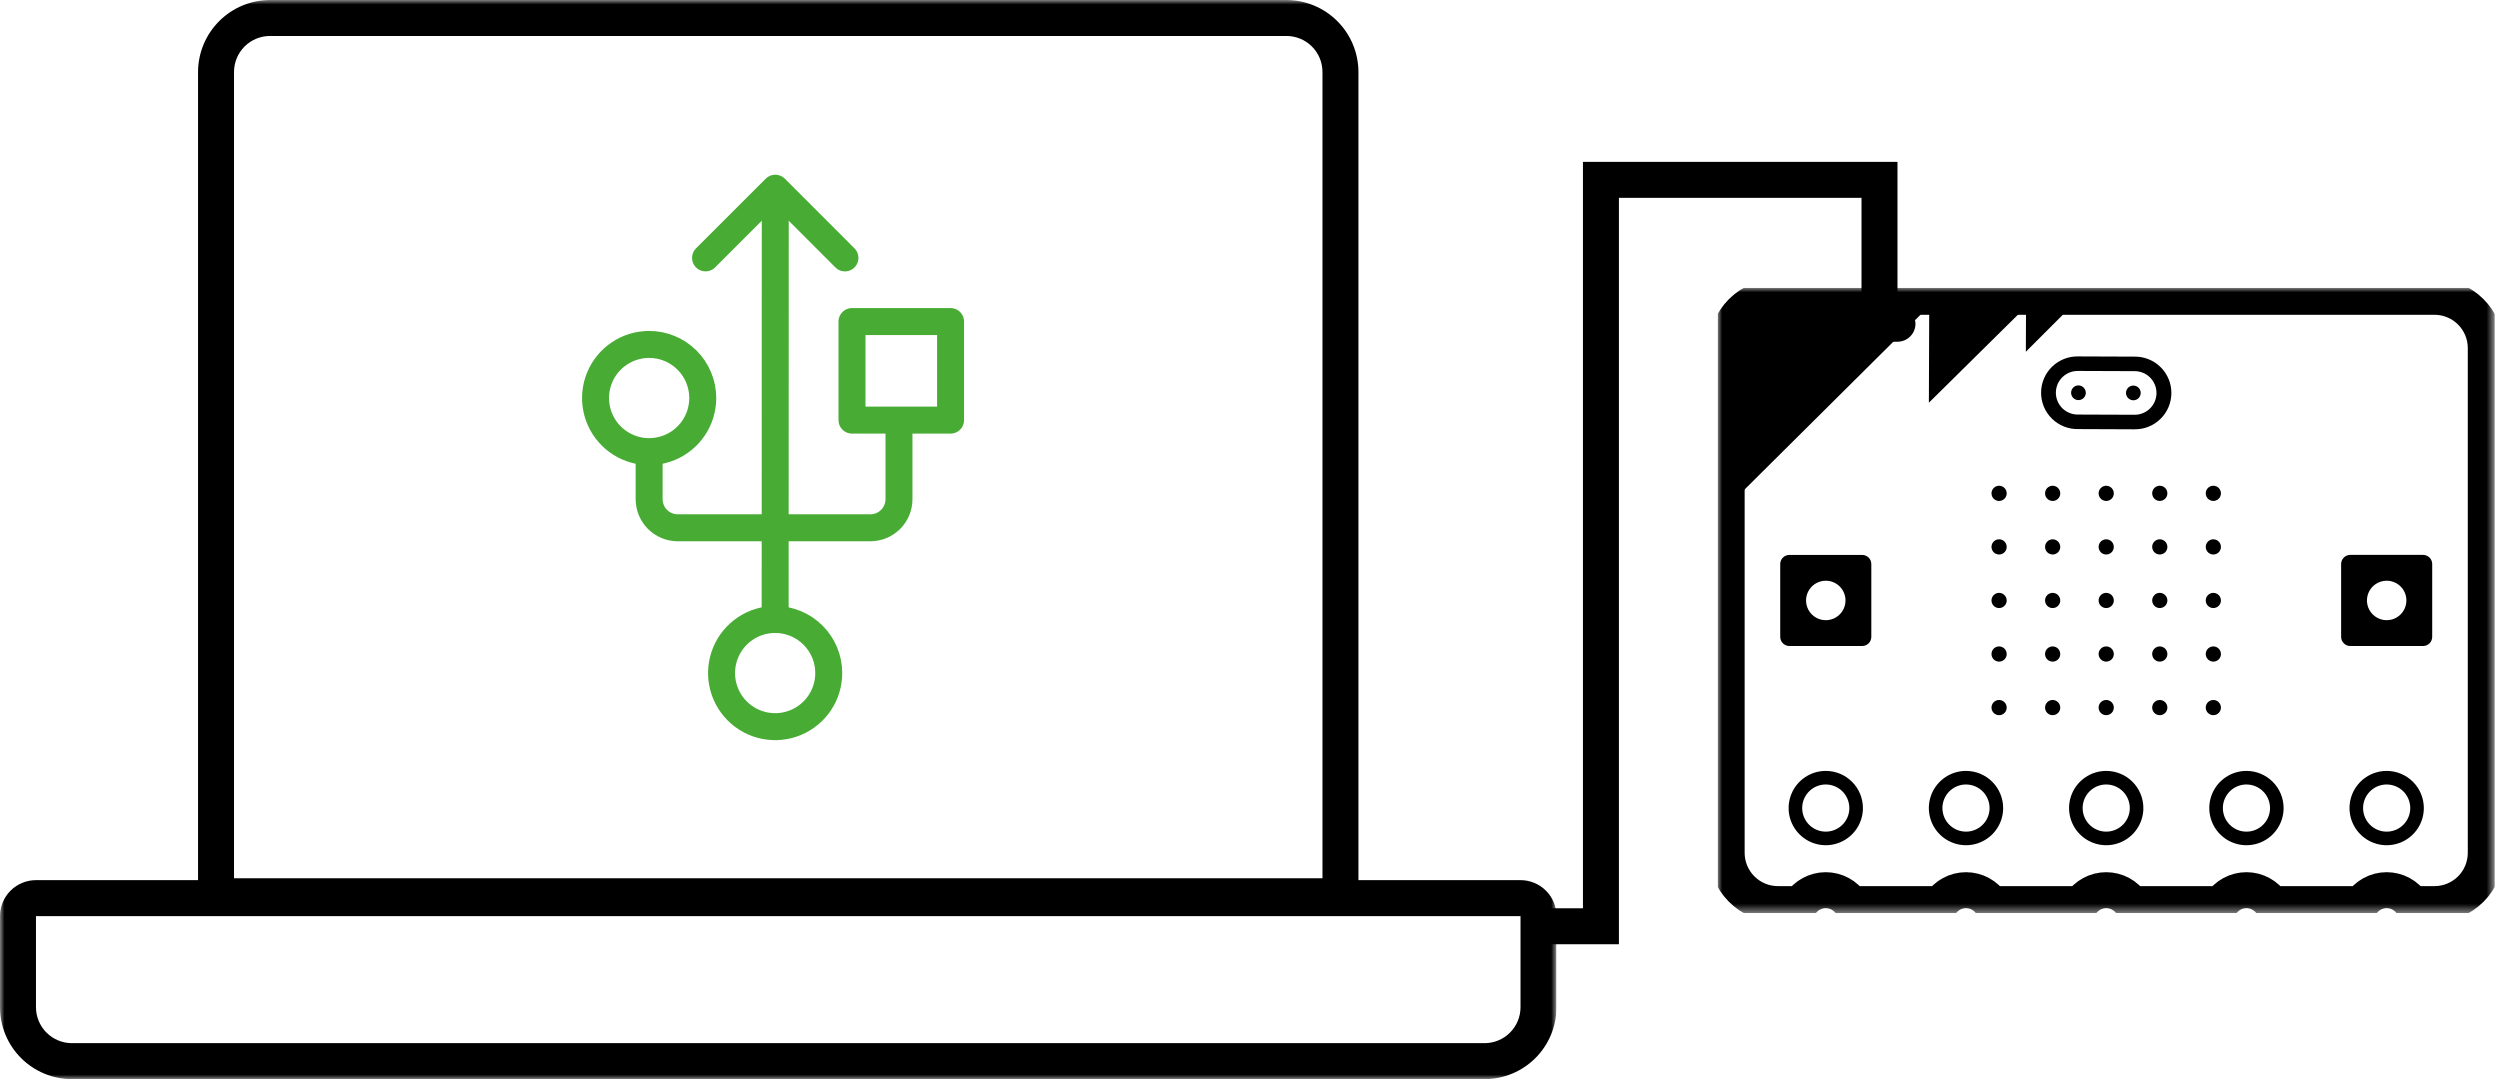 <svg width="278" height="120" viewBox="0 0 278 120" fill="none" xmlns="http://www.w3.org/2000/svg">
<g clip-path="url(#clip0_749_28)">
<mask id="mask0_749_28" style="mask-type:luminance" maskUnits="userSpaceOnUse" x="191" y="32" width="87" height="70">
<path d="M277.424 32L191 32V101.541L277.424 101.541V32Z" fill="white"/>
</mask>
<g mask="url(#mask0_749_28)">
<path d="M270.72 33.005L197.704 33.005C196.193 33.005 194.743 33.606 193.674 34.674C192.606 35.743 192.005 37.193 192.005 38.704V94.837C192.005 96.348 192.606 97.798 193.674 98.867C194.743 99.935 196.192 100.536 197.704 100.536H200.189C200.495 100.061 200.914 99.671 201.41 99.4C201.905 99.129 202.461 98.988 203.025 98.988C203.59 98.988 204.146 99.129 204.641 99.4C205.137 99.671 205.556 100.061 205.862 100.536H215.782C216.088 100.061 216.507 99.671 217.003 99.4C217.498 99.129 218.054 98.988 218.619 98.988C219.183 98.988 219.739 99.129 220.234 99.4C220.73 99.671 221.149 100.061 221.455 100.536H231.375C231.68 100.061 232.1 99.671 232.596 99.4C233.091 99.129 233.647 98.988 234.211 98.988C234.776 98.988 235.331 99.129 235.827 99.4C236.323 99.671 236.742 100.061 237.048 100.536H246.969C247.274 100.061 247.694 99.67 248.189 99.4C248.685 99.129 249.24 98.987 249.805 98.987C250.37 98.987 250.925 99.129 251.421 99.4C251.916 99.67 252.336 100.061 252.641 100.536L262.561 100.536C262.866 100.061 263.286 99.67 263.782 99.4C264.277 99.129 264.833 98.987 265.397 98.987C265.962 98.987 266.518 99.129 267.013 99.4C267.509 99.67 267.928 100.061 268.234 100.536H270.719C271.467 100.536 272.208 100.389 272.9 100.102C273.591 99.816 274.219 99.396 274.749 98.867C275.278 98.338 275.698 97.709 275.984 97.018C276.27 96.326 276.418 95.585 276.418 94.837V38.704C276.418 37.193 275.817 35.743 274.749 34.675C273.68 33.606 272.231 33.005 270.72 33.005Z" fill="white"/>
<path d="M270.72 33.005L197.704 33.005C196.193 33.005 194.743 33.606 193.674 34.674C192.606 35.743 192.005 37.193 192.005 38.704V94.837C192.005 96.348 192.606 97.798 193.674 98.867C194.743 99.935 196.192 100.536 197.704 100.536H200.189C200.495 100.061 200.914 99.671 201.41 99.4C201.905 99.129 202.461 98.988 203.025 98.988C203.59 98.988 204.146 99.129 204.641 99.4C205.137 99.671 205.556 100.061 205.862 100.536H215.782C216.088 100.061 216.507 99.671 217.003 99.4C217.498 99.129 218.054 98.988 218.619 98.988C219.183 98.988 219.739 99.129 220.234 99.4C220.73 99.671 221.149 100.061 221.455 100.536H231.375C231.68 100.061 232.1 99.671 232.596 99.4C233.091 99.129 233.647 98.988 234.211 98.988C234.776 98.988 235.331 99.129 235.827 99.4C236.323 99.671 236.742 100.061 237.048 100.536H246.969C247.274 100.061 247.694 99.67 248.189 99.4C248.685 99.129 249.24 98.987 249.805 98.987C250.37 98.987 250.925 99.129 251.421 99.4C251.916 99.67 252.336 100.061 252.641 100.536L262.561 100.536C262.866 100.061 263.286 99.67 263.782 99.4C264.277 99.129 264.833 98.987 265.397 98.987C265.962 98.987 266.518 99.129 267.013 99.4C267.509 99.67 267.928 100.061 268.234 100.536H270.719C271.467 100.536 272.208 100.389 272.9 100.102C273.591 99.816 274.219 99.396 274.749 98.867C275.278 98.338 275.698 97.709 275.984 97.018C276.27 96.326 276.418 95.585 276.418 94.837V38.704C276.418 37.193 275.817 35.743 274.749 34.675C273.68 33.606 272.231 33.005 270.72 33.005Z" stroke="black" stroke-width="4" stroke-linecap="round" stroke-linejoin="round"/>
<path d="M268.775 89.856C268.775 90.524 268.577 91.177 268.206 91.733C267.835 92.288 267.308 92.721 266.691 92.977C266.074 93.233 265.395 93.299 264.739 93.169C264.084 93.039 263.482 92.718 263.01 92.245C262.538 91.773 262.216 91.171 262.086 90.516C261.955 89.861 262.022 89.182 262.278 88.565C262.534 87.948 262.967 87.42 263.522 87.049C264.077 86.678 264.73 86.48 265.398 86.48C266.294 86.48 267.153 86.836 267.786 87.469C268.419 88.102 268.775 88.961 268.775 89.856Z" stroke="black" stroke-width="1.51" stroke-linecap="round" stroke-linejoin="round"/>
<path d="M253.182 89.856C253.182 90.524 252.984 91.177 252.613 91.733C252.242 92.288 251.715 92.721 251.097 92.977C250.48 93.233 249.801 93.299 249.146 93.169C248.491 93.039 247.889 92.718 247.417 92.245C246.945 91.773 246.623 91.171 246.493 90.516C246.362 89.861 246.429 89.182 246.685 88.565C246.94 87.948 247.373 87.42 247.929 87.049C248.484 86.678 249.137 86.48 249.805 86.48C250.7 86.48 251.559 86.836 252.192 87.469C252.826 88.102 253.181 88.961 253.182 89.856Z" stroke="black" stroke-width="1.51" stroke-linecap="round" stroke-linejoin="round"/>
<path d="M237.588 89.856C237.588 90.524 237.39 91.177 237.019 91.732C236.649 92.288 236.121 92.72 235.504 92.976C234.887 93.232 234.208 93.299 233.553 93.168C232.898 93.038 232.297 92.716 231.824 92.244C231.352 91.772 231.03 91.17 230.9 90.515C230.77 89.86 230.837 89.181 231.092 88.564C231.348 87.947 231.781 87.42 232.336 87.049C232.892 86.678 233.544 86.48 234.212 86.48C235.108 86.48 235.966 86.836 236.6 87.469C237.233 88.102 237.588 88.961 237.588 89.856Z" stroke="black" stroke-width="1.51" stroke-linecap="round" stroke-linejoin="round"/>
<path d="M221.996 89.856C221.996 90.524 221.798 91.177 221.427 91.732C221.056 92.287 220.529 92.72 219.912 92.976C219.295 93.232 218.616 93.299 217.961 93.168C217.306 93.038 216.704 92.717 216.232 92.245C215.76 91.772 215.438 91.171 215.308 90.516C215.177 89.861 215.244 89.182 215.499 88.565C215.755 87.948 216.188 87.421 216.743 87.049C217.298 86.678 217.951 86.48 218.619 86.48C219.514 86.48 220.373 86.836 221.006 87.469C221.639 88.102 221.995 88.961 221.996 89.856Z" stroke="black" stroke-width="1.51" stroke-linecap="round" stroke-linejoin="round"/>
<path d="M206.402 89.856C206.403 90.524 206.205 91.177 205.834 91.732C205.463 92.287 204.935 92.72 204.318 92.976C203.701 93.232 203.022 93.299 202.367 93.168C201.712 93.038 201.111 92.717 200.639 92.244C200.166 91.772 199.845 91.171 199.714 90.516C199.584 89.861 199.651 89.182 199.906 88.565C200.162 87.948 200.595 87.42 201.15 87.049C201.705 86.678 202.358 86.48 203.026 86.48C203.921 86.48 204.78 86.836 205.413 87.469C206.046 88.102 206.402 88.961 206.402 89.856Z" stroke="black" stroke-width="1.51" stroke-linecap="round" stroke-linejoin="round"/>
<path d="M215.174 33.394L192.45 55.968V37.782C192.45 36.618 192.913 35.502 193.736 34.679C194.559 33.856 195.675 33.394 196.839 33.394H215.174Z" fill="black"/>
<path d="M225.974 33.435L214.491 44.78L214.534 33.394L225.974 33.435Z" fill="black"/>
<path d="M230.973 33.414L225.275 39.114L225.296 33.394L230.973 33.414Z" fill="black"/>
<path d="M237.244 44.512C237.405 44.509 237.562 44.458 237.694 44.367C237.826 44.275 237.929 44.147 237.988 43.997C238.048 43.847 238.062 43.684 238.028 43.526C237.995 43.368 237.916 43.224 237.801 43.112C237.686 42.999 237.541 42.922 237.383 42.892C237.225 42.862 237.061 42.879 236.913 42.941C236.764 43.004 236.637 43.108 236.548 43.242C236.459 43.376 236.412 43.534 236.412 43.695C236.414 43.913 236.503 44.122 236.659 44.276C236.815 44.429 237.025 44.514 237.244 44.512Z" fill="black"/>
<path d="M231.109 42.857C230.948 42.86 230.792 42.911 230.659 43.002C230.527 43.094 230.425 43.223 230.365 43.372C230.306 43.522 230.292 43.686 230.325 43.843C230.358 44.001 230.437 44.145 230.552 44.258C230.667 44.37 230.812 44.447 230.97 44.477C231.129 44.507 231.292 44.49 231.441 44.428C231.589 44.366 231.716 44.261 231.805 44.127C231.894 43.993 231.942 43.836 231.942 43.675C231.939 43.456 231.85 43.247 231.694 43.094C231.538 42.941 231.328 42.856 231.109 42.857Z" fill="black"/>
<path d="M231.114 41.249C230.79 41.239 230.467 41.294 230.165 41.41C229.863 41.527 229.586 41.703 229.353 41.928C229.12 42.153 228.934 42.423 228.807 42.721C228.68 43.019 228.614 43.34 228.612 43.664C228.611 43.988 228.675 44.309 228.8 44.608C228.925 44.908 229.109 45.179 229.34 45.406C229.572 45.632 229.846 45.81 230.148 45.929C230.45 46.048 230.772 46.106 231.096 46.098L237.309 46.121C237.632 46.13 237.954 46.075 238.255 45.957C238.557 45.84 238.831 45.664 239.064 45.439C239.296 45.214 239.481 44.945 239.608 44.647C239.734 44.349 239.8 44.03 239.801 43.706C239.803 43.383 239.739 43.062 239.615 42.764C239.49 42.465 239.307 42.195 239.077 41.968C238.846 41.741 238.573 41.563 238.272 41.443C237.972 41.324 237.65 41.266 237.327 41.272L231.114 41.249ZM237.303 47.739L231.091 47.714C230.552 47.725 230.017 47.628 229.516 47.429C229.015 47.23 228.559 46.932 228.175 46.554C227.791 46.177 227.486 45.726 227.279 45.228C227.072 44.731 226.966 44.197 226.968 43.658C226.97 43.119 227.08 42.586 227.291 42.09C227.502 41.594 227.81 41.146 228.197 40.771C228.584 40.396 229.042 40.102 229.545 39.907C230.047 39.712 230.583 39.619 231.122 39.634L237.334 39.657C237.873 39.646 238.409 39.743 238.909 39.942C239.41 40.141 239.866 40.438 240.25 40.816C240.635 41.194 240.939 41.645 241.147 42.142C241.354 42.639 241.46 43.173 241.458 43.712C241.456 44.251 241.346 44.784 241.135 45.28C240.924 45.776 240.616 46.224 240.229 46.599C239.842 46.974 239.384 47.268 238.882 47.464C238.379 47.659 237.843 47.752 237.304 47.737" fill="black"/>
<path d="M223.145 54.859C223.145 55.026 223.096 55.19 223.003 55.329C222.911 55.468 222.779 55.577 222.624 55.641C222.47 55.705 222.3 55.722 222.136 55.69C221.972 55.657 221.822 55.577 221.703 55.459C221.585 55.341 221.504 55.19 221.472 55.026C221.439 54.863 221.456 54.693 221.519 54.538C221.583 54.384 221.692 54.252 221.83 54.159C221.969 54.066 222.133 54.016 222.3 54.016C222.411 54.016 222.521 54.038 222.623 54.081C222.726 54.123 222.819 54.185 222.897 54.264C222.976 54.342 223.038 54.435 223.08 54.537C223.123 54.64 223.145 54.75 223.145 54.861" fill="black"/>
<path d="M229.1 54.859C229.101 55.026 229.052 55.19 228.959 55.329C228.867 55.468 228.735 55.577 228.581 55.641C228.426 55.705 228.257 55.722 228.093 55.69C227.929 55.657 227.778 55.577 227.66 55.459C227.541 55.341 227.461 55.191 227.428 55.027C227.395 54.863 227.411 54.693 227.475 54.539C227.539 54.385 227.647 54.252 227.786 54.159C227.925 54.066 228.088 54.017 228.255 54.016C228.479 54.016 228.693 54.105 228.852 54.264C229.01 54.422 229.099 54.637 229.099 54.861" fill="black"/>
<path d="M235.056 54.859C235.056 55.026 235.007 55.19 234.915 55.329C234.822 55.468 234.69 55.577 234.536 55.641C234.382 55.705 234.212 55.722 234.048 55.69C233.884 55.657 233.733 55.577 233.615 55.459C233.496 55.341 233.416 55.19 233.383 55.026C233.35 54.862 233.367 54.692 233.431 54.538C233.495 54.383 233.603 54.252 233.742 54.159C233.881 54.066 234.045 54.016 234.212 54.016C234.436 54.016 234.65 54.105 234.809 54.264C234.967 54.422 235.056 54.637 235.056 54.861" fill="black"/>
<path d="M241.012 54.859C241.012 55.026 240.962 55.189 240.87 55.328C240.777 55.467 240.645 55.575 240.491 55.639C240.337 55.703 240.167 55.72 240.003 55.687C239.839 55.654 239.689 55.574 239.571 55.456C239.453 55.338 239.373 55.188 239.34 55.024C239.307 54.86 239.324 54.69 239.388 54.536C239.452 54.382 239.56 54.25 239.699 54.157C239.838 54.065 240.001 54.015 240.168 54.015C240.392 54.015 240.606 54.104 240.765 54.262C240.923 54.421 241.012 54.635 241.012 54.859Z" fill="black"/>
<path d="M246.968 54.859C246.968 55.026 246.919 55.189 246.826 55.328C246.733 55.467 246.601 55.575 246.447 55.639C246.293 55.703 246.123 55.72 245.959 55.687C245.795 55.654 245.645 55.574 245.527 55.456C245.409 55.338 245.329 55.188 245.296 55.024C245.263 54.86 245.28 54.69 245.344 54.536C245.408 54.382 245.516 54.25 245.655 54.157C245.794 54.065 245.957 54.015 246.124 54.015C246.348 54.015 246.562 54.104 246.721 54.262C246.879 54.421 246.968 54.635 246.968 54.859Z" fill="black"/>
<path d="M223.145 60.815C223.145 60.982 223.095 61.145 223.002 61.285C222.91 61.423 222.778 61.532 222.623 61.596C222.469 61.66 222.299 61.677 222.135 61.644C221.972 61.611 221.821 61.531 221.703 61.413C221.585 61.295 221.504 61.144 221.472 60.98C221.439 60.817 221.456 60.647 221.52 60.492C221.583 60.338 221.692 60.206 221.831 60.113C221.97 60.02 222.133 59.971 222.3 59.971C222.411 59.971 222.521 59.993 222.623 60.035C222.726 60.078 222.819 60.14 222.897 60.218C222.976 60.296 223.038 60.389 223.08 60.492C223.123 60.594 223.145 60.704 223.145 60.815Z" fill="black"/>
<path d="M229.1 60.815C229.101 60.982 229.051 61.145 228.958 61.284C228.866 61.423 228.734 61.532 228.58 61.596C228.425 61.66 228.256 61.676 228.092 61.644C227.928 61.612 227.777 61.531 227.659 61.413C227.541 61.295 227.46 61.145 227.428 60.981C227.395 60.817 227.411 60.648 227.475 60.493C227.539 60.339 227.647 60.207 227.786 60.114C227.925 60.021 228.088 59.971 228.255 59.971C228.479 59.971 228.693 60.06 228.852 60.218C229.01 60.377 229.099 60.591 229.099 60.815" fill="black"/>
<path d="M235.056 60.815C235.056 60.982 235.007 61.146 234.914 61.285C234.821 61.423 234.689 61.532 234.535 61.596C234.381 61.66 234.211 61.677 234.047 61.644C233.883 61.611 233.732 61.531 233.614 61.413C233.496 61.295 233.416 61.144 233.383 60.98C233.35 60.816 233.367 60.647 233.431 60.492C233.495 60.338 233.604 60.206 233.742 60.113C233.881 60.02 234.045 59.971 234.212 59.971C234.436 59.971 234.65 60.06 234.809 60.218C234.967 60.377 235.056 60.591 235.056 60.815Z" fill="black"/>
<path d="M241.012 60.815C241.012 60.982 240.962 61.145 240.87 61.284C240.777 61.423 240.645 61.531 240.491 61.595C240.337 61.659 240.167 61.676 240.003 61.643C239.839 61.61 239.689 61.53 239.571 61.412C239.453 61.294 239.373 61.144 239.34 60.98C239.307 60.816 239.324 60.646 239.388 60.492C239.452 60.338 239.56 60.206 239.699 60.113C239.838 60.02 240.001 59.971 240.168 59.971C240.392 59.971 240.606 60.06 240.765 60.218C240.923 60.377 241.012 60.591 241.012 60.815Z" fill="black"/>
<path d="M246.968 60.815C246.968 60.982 246.919 61.145 246.826 61.284C246.733 61.423 246.601 61.531 246.447 61.595C246.293 61.659 246.123 61.676 245.959 61.643C245.795 61.61 245.645 61.53 245.527 61.412C245.409 61.294 245.329 61.144 245.296 60.98C245.263 60.816 245.28 60.646 245.344 60.492C245.408 60.338 245.516 60.206 245.655 60.113C245.794 60.02 245.957 59.971 246.124 59.971C246.348 59.971 246.562 60.06 246.721 60.218C246.879 60.377 246.968 60.591 246.968 60.815Z" fill="black"/>
<path d="M223.145 66.771C223.145 66.938 223.095 67.101 223.002 67.24C222.91 67.379 222.778 67.487 222.623 67.551C222.469 67.615 222.299 67.632 222.135 67.6C221.972 67.567 221.821 67.487 221.703 67.368C221.585 67.25 221.504 67.1 221.472 66.936C221.439 66.772 221.456 66.602 221.52 66.448C221.583 66.294 221.692 66.162 221.831 66.069C221.97 65.976 222.133 65.927 222.3 65.927C222.524 65.927 222.739 66.015 222.897 66.174C223.055 66.332 223.144 66.547 223.145 66.771Z" fill="black"/>
<path d="M229.1 66.771C229.101 66.938 229.051 67.101 228.958 67.24C228.866 67.379 228.734 67.487 228.58 67.551C228.425 67.615 228.256 67.632 228.092 67.6C227.928 67.567 227.777 67.487 227.659 67.369C227.541 67.251 227.46 67.1 227.428 66.937C227.395 66.773 227.411 66.603 227.475 66.449C227.539 66.294 227.647 66.162 227.786 66.069C227.925 65.976 228.088 65.927 228.255 65.927C228.479 65.927 228.693 66.016 228.852 66.174C229.01 66.332 229.099 66.547 229.099 66.771" fill="black"/>
<path d="M235.056 66.771C235.056 66.938 235.007 67.101 234.914 67.24C234.821 67.379 234.689 67.487 234.535 67.551C234.381 67.615 234.211 67.632 234.047 67.6C233.883 67.567 233.732 67.487 233.614 67.368C233.496 67.25 233.416 67.1 233.383 66.936C233.35 66.772 233.367 66.602 233.431 66.448C233.495 66.293 233.604 66.161 233.742 66.069C233.881 65.976 234.045 65.926 234.212 65.927C234.436 65.927 234.65 66.016 234.809 66.174C234.967 66.332 235.056 66.547 235.056 66.771Z" fill="black"/>
<path d="M241.012 66.771C241.012 66.938 240.962 67.101 240.87 67.24C240.777 67.378 240.645 67.487 240.491 67.55C240.337 67.614 240.167 67.631 240.003 67.599C239.839 67.566 239.689 67.486 239.571 67.368C239.453 67.249 239.373 67.099 239.34 66.935C239.307 66.772 239.324 66.602 239.388 66.448C239.452 66.293 239.56 66.162 239.699 66.069C239.838 65.976 240.001 65.927 240.168 65.927C240.392 65.927 240.606 66.016 240.765 66.174C240.923 66.332 241.012 66.547 241.012 66.771Z" fill="black"/>
<path d="M246.968 66.771C246.968 66.938 246.919 67.101 246.826 67.24C246.733 67.378 246.601 67.487 246.447 67.55C246.293 67.614 246.123 67.631 245.959 67.599C245.795 67.566 245.645 67.486 245.527 67.368C245.409 67.249 245.329 67.099 245.296 66.935C245.263 66.772 245.28 66.602 245.344 66.448C245.408 66.293 245.516 66.162 245.655 66.069C245.794 65.976 245.957 65.927 246.124 65.927C246.348 65.927 246.562 66.016 246.721 66.174C246.879 66.332 246.968 66.547 246.968 66.771Z" fill="black"/>
<path d="M223.145 72.727C223.145 72.894 223.095 73.057 223.002 73.196C222.91 73.335 222.778 73.443 222.623 73.507C222.469 73.571 222.299 73.588 222.135 73.555C221.972 73.523 221.821 73.443 221.703 73.325C221.585 73.206 221.504 73.056 221.472 72.892C221.439 72.728 221.456 72.558 221.52 72.404C221.583 72.25 221.692 72.118 221.831 72.025C221.97 71.932 222.133 71.882 222.3 71.882C222.411 71.882 222.521 71.904 222.623 71.947C222.726 71.989 222.819 72.051 222.897 72.129C222.976 72.208 223.038 72.301 223.08 72.403C223.123 72.506 223.145 72.616 223.145 72.727Z" fill="black"/>
<path d="M229.1 72.727C229.101 72.894 229.051 73.057 228.958 73.196C228.866 73.335 228.734 73.443 228.58 73.507C228.425 73.571 228.256 73.588 228.092 73.556C227.928 73.523 227.777 73.443 227.659 73.325C227.541 73.207 227.46 73.056 227.428 72.893C227.395 72.729 227.411 72.559 227.475 72.405C227.539 72.25 227.647 72.118 227.786 72.025C227.925 71.932 228.088 71.883 228.255 71.882C228.479 71.882 228.693 71.971 228.852 72.13C229.01 72.288 229.099 72.503 229.099 72.727" fill="black"/>
<path d="M241.012 72.727C241.012 72.894 240.962 73.057 240.87 73.196C240.777 73.334 240.645 73.443 240.491 73.507C240.337 73.57 240.167 73.587 240.003 73.555C239.839 73.522 239.689 73.442 239.571 73.323C239.453 73.205 239.373 73.055 239.34 72.891C239.307 72.728 239.324 72.558 239.388 72.404C239.452 72.249 239.56 72.118 239.699 72.025C239.838 71.932 240.001 71.882 240.168 71.882C240.392 71.882 240.606 71.971 240.765 72.13C240.923 72.288 241.012 72.503 241.012 72.727Z" fill="black"/>
<path d="M246.968 72.727C246.968 72.894 246.919 73.057 246.826 73.196C246.733 73.334 246.601 73.443 246.447 73.507C246.293 73.57 246.123 73.587 245.959 73.555C245.795 73.522 245.645 73.442 245.527 73.323C245.409 73.205 245.329 73.055 245.296 72.891C245.263 72.728 245.28 72.558 245.344 72.404C245.408 72.249 245.516 72.118 245.655 72.025C245.794 71.932 245.957 71.882 246.124 71.882C246.348 71.882 246.562 71.971 246.721 72.13C246.879 72.288 246.968 72.503 246.968 72.727Z" fill="black"/>
<path d="M223.145 78.683C223.145 78.85 223.095 79.013 223.002 79.152C222.909 79.291 222.777 79.399 222.623 79.463C222.469 79.527 222.299 79.544 222.135 79.511C221.971 79.478 221.821 79.398 221.703 79.28C221.585 79.162 221.504 79.011 221.472 78.847C221.439 78.683 221.456 78.514 221.52 78.359C221.584 78.205 221.692 78.073 221.831 77.98C221.97 77.888 222.133 77.838 222.3 77.838C222.411 77.838 222.521 77.86 222.623 77.902C222.726 77.945 222.819 78.007 222.897 78.085C222.976 78.164 223.038 78.257 223.08 78.359C223.123 78.462 223.145 78.572 223.145 78.683Z" fill="black"/>
<path d="M229.1 78.683C229.1 78.85 229.051 79.013 228.958 79.152C228.865 79.291 228.734 79.399 228.579 79.463C228.425 79.527 228.255 79.543 228.091 79.511C227.928 79.478 227.777 79.398 227.659 79.28C227.541 79.162 227.46 79.012 227.428 78.848C227.395 78.684 227.411 78.514 227.475 78.36C227.539 78.206 227.647 78.074 227.786 77.981C227.925 77.888 228.088 77.838 228.255 77.838C228.366 77.838 228.476 77.86 228.578 77.902C228.68 77.945 228.774 78.007 228.852 78.085C228.93 78.164 228.993 78.257 229.035 78.359C229.077 78.462 229.099 78.572 229.099 78.683" fill="black"/>
<path d="M235.056 78.683C235.056 78.85 235.006 79.013 234.914 79.152C234.821 79.291 234.689 79.399 234.535 79.463C234.38 79.527 234.21 79.544 234.046 79.511C233.883 79.478 233.732 79.398 233.614 79.28C233.496 79.162 233.416 79.011 233.383 78.847C233.35 78.683 233.367 78.513 233.431 78.359C233.495 78.205 233.604 78.073 233.743 77.98C233.881 77.887 234.045 77.838 234.212 77.838C234.323 77.838 234.433 77.86 234.535 77.902C234.637 77.945 234.731 78.007 234.809 78.085C234.887 78.164 234.95 78.257 234.992 78.359C235.034 78.462 235.056 78.572 235.056 78.683Z" fill="black"/>
<path d="M241.012 78.683C241.012 78.85 240.962 79.013 240.869 79.151C240.777 79.29 240.645 79.398 240.491 79.462C240.336 79.526 240.167 79.543 240.003 79.51C239.839 79.477 239.689 79.397 239.571 79.279C239.453 79.161 239.372 79.01 239.34 78.847C239.307 78.683 239.324 78.513 239.388 78.359C239.452 78.205 239.56 78.073 239.699 77.98C239.838 77.888 240.001 77.838 240.168 77.838C240.279 77.838 240.389 77.86 240.491 77.902C240.593 77.945 240.687 78.007 240.765 78.085C240.843 78.164 240.905 78.257 240.948 78.359C240.99 78.462 241.012 78.572 241.012 78.683Z" fill="black"/>
<path d="M246.968 78.683C246.968 78.85 246.918 79.013 246.826 79.151C246.733 79.29 246.601 79.398 246.447 79.462C246.292 79.526 246.123 79.543 245.959 79.51C245.795 79.477 245.645 79.397 245.527 79.279C245.409 79.161 245.329 79.01 245.296 78.847C245.263 78.683 245.28 78.513 245.344 78.359C245.408 78.205 245.516 78.073 245.655 77.98C245.794 77.888 245.957 77.838 246.124 77.838C246.235 77.838 246.345 77.86 246.447 77.902C246.549 77.945 246.643 78.007 246.721 78.085C246.799 78.164 246.862 78.257 246.904 78.359C246.946 78.462 246.968 78.572 246.968 78.683Z" fill="black"/>
<path d="M235.056 72.727C235.056 72.894 235.007 73.057 234.914 73.196C234.821 73.335 234.689 73.443 234.535 73.507C234.381 73.571 234.211 73.588 234.047 73.555C233.883 73.523 233.732 73.442 233.614 73.324C233.496 73.206 233.416 73.056 233.383 72.892C233.35 72.728 233.367 72.558 233.431 72.404C233.495 72.249 233.604 72.117 233.742 72.025C233.881 71.932 234.045 71.882 234.212 71.882C234.436 71.882 234.65 71.971 234.809 72.13C234.967 72.288 235.056 72.503 235.056 72.727Z" fill="black"/>
<path d="M269.452 71.835H261.346C261.078 71.835 260.821 71.728 260.631 71.538C260.441 71.349 260.334 71.091 260.333 70.823V62.717C260.334 62.449 260.441 62.192 260.631 62.002C260.821 61.812 261.078 61.705 261.346 61.704H269.452C269.72 61.706 269.976 61.813 270.165 62.003C270.354 62.193 270.46 62.45 270.461 62.717V70.823C270.46 71.091 270.353 71.348 270.164 71.538C269.974 71.728 269.717 71.835 269.448 71.835" fill="black"/>
<path d="M207.078 71.835H198.974C198.706 71.835 198.448 71.728 198.259 71.538C198.069 71.349 197.962 71.091 197.961 70.823V62.717C197.962 62.449 198.07 62.193 198.26 62.004C198.449 61.815 198.706 61.708 198.974 61.708H207.078C207.346 61.709 207.602 61.815 207.792 62.004C207.981 62.193 208.089 62.45 208.09 62.717V70.823C208.089 71.091 207.982 71.348 207.793 71.538C207.603 71.728 207.346 71.835 207.078 71.835Z" fill="black"/>
<path d="M267.593 66.771C267.593 67.205 267.464 67.629 267.223 67.99C266.982 68.351 266.639 68.632 266.238 68.798C265.837 68.964 265.396 69.008 264.97 68.923C264.545 68.838 264.153 68.629 263.847 68.322C263.54 68.015 263.331 67.624 263.246 67.199C263.161 66.773 263.205 66.332 263.371 65.931C263.537 65.53 263.818 65.187 264.179 64.946C264.54 64.705 264.964 64.576 265.398 64.576C265.98 64.576 266.538 64.807 266.95 65.219C267.362 65.63 267.593 66.189 267.593 66.771Z" fill="white"/>
<path d="M205.221 66.771C205.221 67.205 205.093 67.629 204.852 67.99C204.61 68.351 204.268 68.633 203.867 68.799C203.465 68.965 203.024 69.009 202.598 68.924C202.172 68.839 201.781 68.63 201.474 68.323C201.167 68.016 200.958 67.625 200.874 67.199C200.789 66.773 200.832 66.332 200.999 65.931C201.165 65.53 201.446 65.187 201.807 64.946C202.168 64.705 202.593 64.576 203.027 64.576C203.609 64.576 204.167 64.807 204.579 65.219C204.99 65.63 205.221 66.189 205.221 66.771Z" fill="white"/>
</g>
</g>
<path d="M172 103H178.023L178.023 20L209 20V37.819" stroke="black" stroke-width="4"/>
<g clip-path="url(#clip1_749_28)">
<mask id="mask1_749_28" style="mask-type:luminance" maskUnits="userSpaceOnUse" x="0" y="0" width="174" height="120">
<path d="M173.082 0H0V120H173.082V0Z" fill="white"/>
</mask>
<g mask="url(#mask1_749_28)">
<path d="M143.059 4C144.12 4 145.137 4.421 145.887 5.172C146.638 5.922 147.059 6.939 147.059 8V97.666H26.023V8C26.023 6.939 26.444 5.922 27.195 5.172C27.945 4.421 28.962 4 30.023 4H143.059ZM143.059 0H30.023C27.903 0.006 25.872 0.851 24.373 2.35C22.874 3.849 22.029 5.88 22.023 8V101.666H151.059V8C151.053 5.88 150.208 3.849 148.709 2.35C147.21 0.851 145.179 0.006 143.059 0Z" fill="black"/>
<path d="M169.082 101.871V112C169.082 113.061 168.661 114.078 167.91 114.828C167.16 115.579 166.143 116 165.082 116H8C6.939 116 5.922 115.579 5.172 114.828C4.421 114.078 4 113.061 4 112V101.871H169.082ZM169.082 97.871H4C2.939 97.871 1.922 98.292 1.172 99.043C0.421 99.793 0 100.81 0 101.871L0 112C0 114.122 0.843 116.157 2.343 117.657C3.843 119.157 5.878 120 8 120H165.082C167.204 120 169.239 119.157 170.739 117.657C172.239 116.157 173.082 114.122 173.082 112V101.871C173.082 100.81 172.661 99.793 171.91 99.043C171.16 98.292 170.143 97.871 169.082 97.871Z" fill="black"/>
<path d="M78.146 44.261C78.146 45.44 77.796 46.593 77.141 47.573C76.486 48.553 75.555 49.317 74.466 49.768C73.376 50.219 72.178 50.337 71.021 50.107C69.865 49.877 68.803 49.309 67.969 48.475C67.136 47.642 66.568 46.579 66.338 45.423C66.109 44.266 66.227 43.068 66.678 41.978C67.13 40.889 67.894 39.958 68.875 39.304C69.855 38.649 71.008 38.3 72.187 38.3C73.768 38.3 75.283 38.929 76.401 40.047C77.518 41.164 78.146 42.68 78.146 44.261Z" stroke="#48AC34" stroke-width="3" stroke-miterlimit="10"/>
<path d="M92.157 74.846C92.157 76.025 91.807 77.177 91.152 78.157C90.497 79.137 89.566 79.901 88.477 80.352C87.387 80.803 86.189 80.921 85.033 80.69C83.876 80.46 82.815 79.892 81.981 79.058C81.148 78.224 80.581 77.162 80.351 76.005C80.122 74.849 80.24 73.651 80.692 72.562C81.143 71.473 81.908 70.542 82.888 69.888C83.869 69.233 85.021 68.884 86.2 68.885C87.78 68.886 89.296 69.515 90.412 70.632C91.53 71.75 92.157 73.266 92.157 74.846Z" stroke="#48AC34" stroke-width="3" stroke-miterlimit="10"/>
<path d="M105.703 35.757H94.743V46.716H105.703V35.757Z" stroke="#48AC34" stroke-width="3" stroke-linejoin="round"/>
<path d="M78.458 28.675L86.21 20.928L93.958 28.678" stroke="#48AC34" stroke-width="3" stroke-linecap="round" stroke-linejoin="round"/>
<path d="M86.209 24.286L86.198 68.12" stroke="#48AC34" stroke-width="3" stroke-linecap="round" stroke-linejoin="round"/>
<path d="M72.184 50.22V55.509C72.184 55.926 72.266 56.34 72.426 56.726C72.585 57.111 72.819 57.462 73.114 57.757C73.409 58.053 73.76 58.287 74.145 58.447C74.531 58.606 74.945 58.689 75.362 58.689H96.786C97.203 58.689 97.617 58.607 98.003 58.447C98.388 58.288 98.739 58.054 99.034 57.759C99.329 57.464 99.564 57.113 99.724 56.727C99.883 56.342 99.966 55.928 99.966 55.511V46.967" stroke="#48AC34" stroke-width="3" stroke-linejoin="round"/>
</g>
</g>
<g filter="url(#filter0_d_749_28)">
<rect x="205" y="30" width="8" height="4" rx="2" fill="black"/>
</g>
<defs>
<filter id="filter0_d_749_28" x="201" y="30" width="16" height="12" filterUnits="userSpaceOnUse" color-interpolation-filters="sRGB">
<feFlood flood-opacity="0" result="BackgroundImageFix"/>
<feColorMatrix in="SourceAlpha" type="matrix" values="0 0 0 0 0 0 0 0 0 0 0 0 0 0 0 0 0 0 127 0" result="hardAlpha"/>
<feOffset dy="4"/>
<feGaussianBlur stdDeviation="2"/>
<feComposite in2="hardAlpha" operator="out"/>
<feColorMatrix type="matrix" values="0 0 0 0 0 0 0 0 0 0 0 0 0 0 0 0 0 0 0.25 0"/>
<feBlend mode="normal" in2="BackgroundImageFix" result="effect1_dropShadow_749_28"/>
<feBlend mode="normal" in="SourceGraphic" in2="effect1_dropShadow_749_28" result="shape"/>
</filter>
<clipPath id="clip0_749_28">
<rect width="86.424" height="69.541" fill="white" transform="translate(191 32)"/>
</clipPath>
<clipPath id="clip1_749_28">
<rect width="173.082" height="120" fill="white"/>
</clipPath>
</defs>
</svg>
